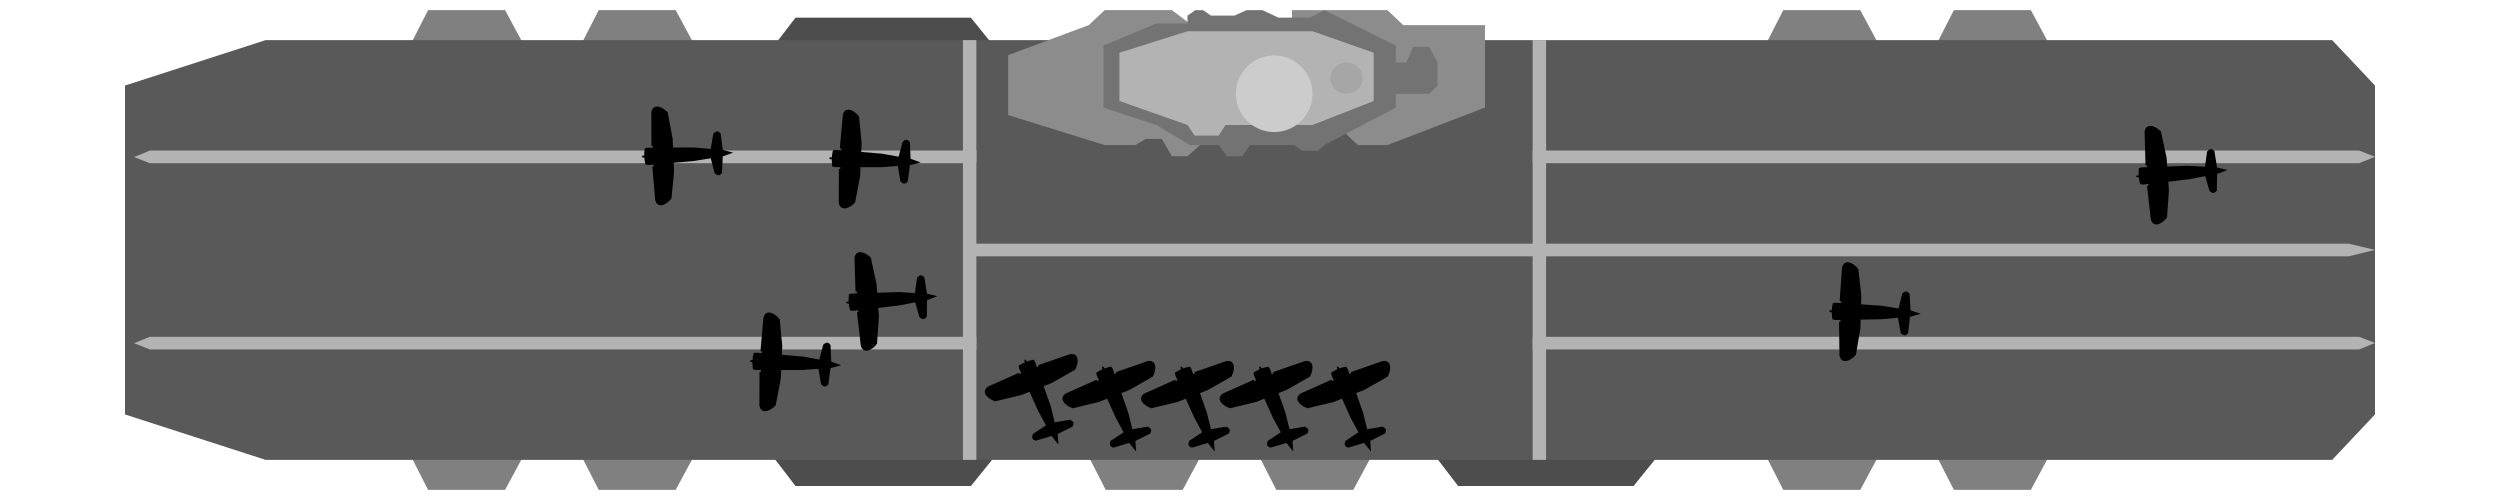 <?xml version="1.0" encoding="UTF-8" standalone="no"?><!DOCTYPE svg PUBLIC "-//W3C//DTD SVG 1.1//EN" "http://www.w3.org/Graphics/SVG/1.1/DTD/svg11.dtd"><svg width="100%" height="100%" viewBox="0 0 180 36" version="1.1" xmlns="http://www.w3.org/2000/svg" xmlns:xlink="http://www.w3.org/1999/xlink" xml:space="preserve" xmlns:serif="http://www.serif.com/" style="fill-rule:evenodd;clip-rule:evenodd;stroke-linejoin:round;stroke-miterlimit:2;"><g><path d="M137.51,29.068l12.052,0l-3.341,6.203l-5.541,-0l-3.17,-6.203Z" style="fill:#808080;"/><path d="M137.51,6.932l12.052,-0l-3.341,-6.203l-5.541,0l-3.17,6.203Z" style="fill:#808080;"/><path d="M27.654,29.068l12.053,0l-3.341,6.203l-5.542,-0l-3.17,-6.203Z" style="fill:#808080;"/><path d="M27.654,6.932l12.053,-0l-3.341,-6.203l-5.542,0l-3.17,6.203Z" style="fill:#808080;"/><path d="M125.227,29.068l12.052,0l-3.34,6.203l-5.542,-0l-3.17,-6.203Z" style="fill:#808080;"/><path d="M97.763,25.572l27.464,-0l-7.613,9.422l-12.627,0l-7.224,-9.422Z" style="fill:#4d4d4d;"/><path d="M50.053,25.572l27.464,-0l-7.613,9.422l-12.627,0l-7.224,-9.422Z" style="fill:#4d4d4d;"/><path d="M50.053,10.693l27.464,0l-7.613,-9.422l-12.627,0l-7.224,9.422Z" style="fill:#4d4d4d;"/><path d="M88.723,29.068l12.053,0l-3.341,6.203l-5.541,-0l-3.171,-6.203Z" style="fill:#808080;"/><path d="M76.44,29.068l12.053,0l-3.341,6.203l-5.541,-0l-3.171,-6.203Z" style="fill:#808080;"/><path d="M125.227,6.932l12.052,-0l-3.34,-6.203l-5.542,0l-3.17,6.203Z" style="fill:#808080;"/><path d="M39.937,29.068l12.053,0l-3.341,6.203l-5.542,-0l-3.17,-6.203Z" style="fill:#808080;"/><path d="M39.937,6.932l12.053,-0l-3.341,-6.203l-5.542,0l-3.17,6.203Z" style="fill:#808080;"/><path d="M19.125,2.888l-10.125,3.272l0,23.681l10.125,3.271l148.789,-0l3.086,-3.271l-0,-23.681l-3.086,-3.272l-148.789,0Z" style="fill:#595959;"/><path d="M93.023,0.729l-0,6.477l3.596,-0l-0,2.159l1.144,1.079l2.126,0l7.029,-2.698l-0,-5.937l-5.885,-0l-1.144,-1.08l-6.866,0Z" style="fill:#8c8c8c;"/><path d="M84.375,0.729l2.026,1.521l0,8.194l-0.901,0.806l-1.125,0l-0.721,-1.245l-1.157,0l-0.755,0.439l-2.207,0l-6.947,-2.159l-0,-4.317l5.803,-2.159l1.144,-1.08l4.84,0Z" style="fill:#8c8c8c;"/><path d="M85.5,1.125l0.562,-0.394l0.563,0.003l0.563,0.391l1.687,0l0.878,-0.396l1.144,0l1.144,0.54l2.289,0l1.021,-0.54l5.147,2.556l0,1.215l0.752,0l0.502,-1.125l1.149,0l0.599,1.125l-0,1.665l-0.599,0.585l-2.403,0l0,1.001l-5.147,2.693l-0.449,0.408l-1.144,0l-0.572,-0.408l-3.186,0l-0.561,0.806l-1.095,-0l-0.594,-0.806l-2.087,0l-0,-0.004l-2.413,-1.44l-3.796,-1.249l-0,-4.466l3.796,-1.597l2.25,-0l0,-0.563Z" style="fill:#737373;"/><path d="M85.5,2.25l9,0l4.407,1.546l0,3.474l-4.407,1.73l-6.268,0l-0.482,0.763l-1.741,0l-0.509,-0.763l-4.902,-1.73l-0,-3.474l4.902,-1.546Z" style="fill:#b3b3b3;"/><path d="M10.794,24.248l-1.144,0.464l1.144,0.45l59.505,-0l-0,-0.914l-59.505,0Z" style="fill:#b3b3b3;"/><path d="M10.794,11.752l-1.144,-0.444l1.144,-0.47l59.505,0l-0,0.914l-59.505,-0Z" style="fill:#b3b3b3;"/><rect x="69.331" y="2.888" width="0.968" height="30.224" style="fill:#b3b3b3;"/><path d="M169.856,11.752l1.144,-0.464l-1.144,-0.45l-59.505,0l-0,0.914l59.505,-0Z" style="fill:#b3b3b3;"/><path d="M169.09,18.457l1.91,-0.464l-1.91,-0.45l-99.344,0l-0,0.914l99.344,-0Z" style="fill:#b3b3b3;"/><path d="M169.856,24.248l1.144,0.444l-1.144,0.47l-59.505,-0l-0,-0.914l59.505,0Z" style="fill:#b3b3b3;"/><rect x="110.351" y="2.888" width="0.968" height="30.224" style="fill:#b3b3b3;"/><g><path d="M61.124,21.184c-0.055,0.403 -0.032,0.731 0.084,1.168l0.201,0.029l3.305,-0.386l2.09,-0.404l0.688,-0.269l-0.719,-0.169l-2.128,-0.129l-3.325,0.115l-0.196,0.045Z"/><path d="M61.172,21.854l-0.179,-0.001l-0.059,-0.035l-0.004,-0.053l0.054,-0.043l0.177,-0.026l0.011,0.158Z"/><path d="M61.693,21.737l0.097,0.548l0.008,0.19l-0.096,0.007l0.274,2.4c0.162,0.602 0.757,0.41 1.169,-0.138l0.135,-1.933l-0.084,-1.182l-1.503,0.108Z"/><path d="M61.693,21.737l0.018,-0.556l-0.019,-0.189l-0.096,0.007l-0.071,-2.415c0.075,-0.619 0.691,-0.514 1.177,-0.03l0.409,1.894l0.085,1.181l-1.503,0.108Z"/><path d="M66.762,21.374l-0.013,0.255l-0.019,1.173c-0.144,0.19 -0.269,0.257 -0.527,0.038l-0.404,-1.397l0.963,-0.069Z"/><path d="M66.789,21.372l-0.049,-0.251l-0.186,-1.158c-0.17,-0.168 -0.303,-0.216 -0.528,0.038l-0.2,1.44l0.963,-0.069Z"/></g><g><path d="M74.431,25.899c-0.402,0.068 -0.707,0.189 -1.089,0.431l0.033,0.2l1.361,3.037l1.013,1.872l0.462,0.575l-0.054,-0.736l-0.516,-2.069l-1.108,-3.137l-0.102,-0.173Z"/><path d="M73.807,26.146l-0.053,-0.171l0.015,-0.067l0.049,-0.019l0.057,0.038l0.078,0.161l-0.146,0.058Z"/><path d="M74.074,26.608l-0.494,0.257l-0.178,0.065l-0.035,-0.09l-2.207,0.982c-0.526,0.336 -0.164,0.845 0.482,1.074l1.885,-0.452l1.101,-0.435l-0.554,-1.401Z"/><path d="M74.074,26.608l0.536,-0.15l0.175,-0.075l-0.036,-0.09l2.282,-0.792c0.613,-0.115 0.698,0.504 0.382,1.113l-1.683,0.959l-1.102,0.436l-0.554,-1.401Z"/><path d="M75.942,31.334l-0.247,0.064l-1.124,0.334c-0.225,-0.08 -0.326,-0.179 -0.194,-0.492l1.211,-0.804l0.354,0.898Z"/><path d="M75.952,31.359l0.225,-0.122l1.049,-0.525c0.109,-0.213 0.115,-0.354 -0.195,-0.492l-1.434,0.241l0.355,0.898Z"/></g><g><path d="M80.023,26.398c-0.401,0.069 -0.707,0.19 -1.089,0.431l0.033,0.2l1.361,3.037l1.013,1.873l0.463,0.574l-0.055,-0.736l-0.516,-2.069l-1.108,-3.137l-0.102,-0.173Z"/><path d="M79.399,26.645l-0.053,-0.171l0.015,-0.067l0.05,-0.019l0.057,0.038l0.078,0.161l-0.147,0.058Z"/><path d="M79.667,27.107l-0.494,0.258l-0.178,0.064l-0.036,-0.09l-2.207,0.983c-0.526,0.335 -0.164,0.844 0.483,1.073l1.884,-0.451l1.102,-0.436l-0.554,-1.401Z"/><path d="M79.667,27.107l0.536,-0.15l0.174,-0.075l-0.035,-0.089l2.282,-0.793c0.613,-0.114 0.697,0.505 0.381,1.114l-1.683,0.959l-1.101,0.435l-0.554,-1.401Z"/><path d="M81.535,31.833l-0.247,0.065l-1.124,0.334c-0.226,-0.081 -0.327,-0.18 -0.195,-0.492l1.211,-0.805l0.355,0.898Z"/><path d="M81.545,31.858l0.225,-0.122l1.048,-0.525c0.109,-0.213 0.115,-0.354 -0.194,-0.492l-1.434,0.241l0.355,0.898Z"/></g><g><path d="M85.681,26.398c-0.402,0.069 -0.707,0.19 -1.089,0.431l0.033,0.2l1.361,3.037l1.013,1.873l0.462,0.574l-0.054,-0.736l-0.516,-2.069l-1.108,-3.137l-0.102,-0.173Z"/><path d="M85.057,26.645l-0.053,-0.171l0.015,-0.067l0.049,-0.019l0.057,0.038l0.078,0.161l-0.146,0.058Z"/><path d="M85.324,27.107l-0.494,0.258l-0.178,0.064l-0.035,-0.09l-2.207,0.983c-0.526,0.335 -0.164,0.844 0.482,1.073l1.885,-0.451l1.101,-0.436l-0.554,-1.401Z"/><path d="M85.324,27.107l0.536,-0.15l0.175,-0.075l-0.036,-0.089l2.282,-0.793c0.613,-0.114 0.698,0.505 0.382,1.114l-1.683,0.959l-1.102,0.435l-0.554,-1.401Z"/><path d="M87.192,31.833l-0.247,0.065l-1.124,0.334c-0.225,-0.081 -0.326,-0.18 -0.194,-0.492l1.211,-0.805l0.354,0.898Z"/><path d="M87.202,31.858l0.225,-0.122l1.049,-0.525c0.109,-0.213 0.115,-0.354 -0.195,-0.492l-1.434,0.241l0.355,0.898Z"/></g><g><path d="M91.338,26.398c-0.401,0.069 -0.707,0.19 -1.089,0.431l0.033,0.2l1.361,3.037l1.013,1.873l0.463,0.574l-0.055,-0.736l-0.516,-2.069l-1.108,-3.137l-0.102,-0.173Z"/><path d="M90.714,26.645l-0.053,-0.171l0.015,-0.067l0.05,-0.019l0.057,0.038l0.078,0.161l-0.147,0.058Z"/><path d="M90.982,27.107l-0.494,0.258l-0.178,0.064l-0.036,-0.09l-2.207,0.983c-0.526,0.335 -0.164,0.844 0.483,1.073l1.884,-0.451l1.102,-0.436l-0.554,-1.401Z"/><path d="M90.982,27.107l0.536,-0.15l0.174,-0.075l-0.035,-0.089l2.282,-0.793c0.613,-0.114 0.697,0.505 0.381,1.114l-1.683,0.959l-1.101,0.435l-0.554,-1.401Z"/><path d="M92.85,31.833l-0.247,0.065l-1.124,0.334c-0.226,-0.081 -0.327,-0.18 -0.195,-0.492l1.211,-0.805l0.355,0.898Z"/><path d="M92.86,31.858l0.225,-0.122l1.048,-0.525c0.109,-0.213 0.115,-0.354 -0.194,-0.492l-1.434,0.241l0.355,0.898Z"/></g><g><path d="M96.931,26.398c-0.402,0.069 -0.707,0.19 -1.089,0.431l0.033,0.2l1.361,3.037l1.013,1.873l0.462,0.574l-0.054,-0.736l-0.516,-2.069l-1.108,-3.137l-0.102,-0.173Z"/><path d="M96.307,26.645l-0.053,-0.171l0.015,-0.067l0.049,-0.019l0.057,0.038l0.078,0.161l-0.146,0.058Z"/><path d="M96.574,27.107l-0.494,0.258l-0.178,0.064l-0.035,-0.09l-2.207,0.983c-0.526,0.335 -0.164,0.844 0.482,1.073l1.885,-0.451l1.101,-0.436l-0.554,-1.401Z"/><path d="M96.574,27.107l0.536,-0.15l0.175,-0.075l-0.036,-0.089l2.282,-0.793c0.613,-0.114 0.698,0.505 0.382,1.114l-1.683,0.959l-1.102,0.435l-0.554,-1.401Z"/><path d="M98.442,31.833l-0.247,0.065l-1.124,0.334c-0.225,-0.081 -0.326,-0.18 -0.194,-0.492l1.211,-0.805l0.354,0.898Z"/><path d="M98.452,31.858l0.225,-0.122l1.049,-0.525c0.109,-0.213 0.115,-0.354 -0.195,-0.492l-1.434,0.241l0.355,0.898Z"/></g><g><path d="M131.965,21.82c-0.095,0.396 -0.105,0.724 -0.034,1.17l0.197,0.049l3.328,-0.053l2.12,-0.193l0.711,-0.198l-0.698,-0.24l-2.105,-0.342l-3.32,-0.219l-0.199,0.026Z"/><path d="M131.946,22.491l-0.178,-0.019l-0.056,-0.04l0.002,-0.053l0.058,-0.038l0.178,-0.008l-0.004,0.158Z"/><path d="M132.476,22.427l0.042,0.555l-0.011,0.19l-0.097,-0.003l0.033,2.415c0.101,0.616 0.711,0.484 1.176,-0.02l0.329,-1.909l0.034,-1.184l-1.506,-0.044Z"/><path d="M132.476,22.427l0.074,-0.552l-0,-0.189l-0.097,-0.003l0.172,-2.41c0.136,-0.608 0.738,-0.442 1.173,0.089l0.218,1.925l-0.034,1.184l-1.506,-0.044Z"/><path d="M137.556,22.574l-0.039,0.253l-0.136,1.164c-0.163,0.175 -0.294,0.229 -0.529,-0.015l-0.261,-1.43l0.965,0.028Z"/><path d="M137.582,22.575l-0.023,-0.255l-0.069,-1.171c-0.153,-0.184 -0.28,-0.245 -0.529,-0.015l-0.344,1.413l0.965,0.028Z"/></g><g><path d="M59.977,10.812c-0.102,0.394 -0.117,0.722 -0.054,1.169l0.196,0.052l3.328,0.005l2.124,-0.156l0.714,-0.187l-0.694,-0.252l-2.099,-0.378l-3.315,-0.276l-0.2,0.023Z"/><path d="M59.946,11.482l-0.177,-0.022l-0.055,-0.041l0.003,-0.053l0.058,-0.036l0.179,-0.006l-0.008,0.158Z"/><path d="M60.478,11.427l0.032,0.556l-0.015,0.189l-0.096,-0.004l-0.009,2.415c0.09,0.618 0.703,0.497 1.177,0l0.361,-1.903l0.054,-1.183l-1.504,-0.07Z"/><path d="M60.478,11.427l0.083,-0.55l0.003,-0.19l-0.097,-0.004l0.214,-2.406c0.147,-0.607 0.746,-0.43 1.172,0.108l0.184,1.929l-0.055,1.183l-1.504,-0.07Z"/><path d="M65.554,11.662l-0.043,0.252l-0.156,1.162c-0.166,0.172 -0.298,0.224 -0.528,-0.024l-0.237,-1.435l0.964,0.045Z"/><path d="M65.581,11.663l-0.019,-0.255l-0.049,-1.171c-0.149,-0.187 -0.276,-0.251 -0.528,-0.025l-0.369,1.406l0.965,0.045Z"/></g><g><path d="M54.263,25.416c-0.102,0.394 -0.117,0.722 -0.054,1.17l0.196,0.052l3.328,0.004l2.124,-0.156l0.714,-0.186l-0.694,-0.252l-2.099,-0.378l-3.315,-0.276l-0.2,0.022Z"/><path d="M54.232,26.087l-0.177,-0.022l-0.055,-0.042l0.002,-0.053l0.059,-0.036l0.179,-0.005l-0.008,0.158Z"/><path d="M54.764,26.032l0.032,0.556l-0.015,0.189l-0.096,-0.005l-0.009,2.416c0.09,0.617 0.703,0.496 1.176,0l0.362,-1.903l0.054,-1.183l-1.504,-0.07Z"/><path d="M54.764,26.032l0.083,-0.55l0.003,-0.19l-0.097,-0.004l0.214,-2.407c0.147,-0.606 0.746,-0.429 1.172,0.109l0.184,1.928l-0.055,1.184l-1.504,-0.07Z"/><path d="M59.84,26.266l-0.043,0.253l-0.156,1.162c-0.166,0.172 -0.298,0.223 -0.529,-0.025l-0.237,-1.434l0.965,0.044Z"/><path d="M59.867,26.268l-0.019,-0.255l-0.049,-1.172c-0.149,-0.187 -0.276,-0.25 -0.529,-0.024l-0.368,1.406l0.965,0.045Z"/></g><g><path d="M46.424,10.677c-0.066,0.401 -0.052,0.729 0.051,1.169l0.2,0.035l3.315,-0.294l2.101,-0.346l0.695,-0.249l-0.714,-0.189l-2.124,-0.188l-3.327,0.021l-0.197,0.041Z"/><path d="M46.454,11.347l-0.179,-0.006l-0.058,-0.036l-0.003,-0.053l0.055,-0.041l0.178,-0.022l0.007,0.158Z"/><path d="M46.978,11.245l0.082,0.551l0.002,0.189l-0.096,0.005l0.207,2.406c0.145,0.607 0.745,0.432 1.172,-0.105l0.189,-1.928l-0.051,-1.183l-1.505,0.065Z"/><path d="M46.978,11.245l0.034,-0.556l-0.014,-0.189l-0.097,0.004l-0.003,-2.415c0.092,-0.617 0.705,-0.495 1.177,0.003l0.356,1.904l0.052,1.184l-1.505,0.065Z"/><path d="M52.055,11.024l-0.02,0.255l-0.052,1.171c-0.15,0.187 -0.276,0.25 -0.528,0.023l-0.365,-1.407l0.965,-0.042Z"/><path d="M52.082,11.023l-0.042,-0.252l-0.154,-1.163c-0.165,-0.173 -0.297,-0.224 -0.528,0.023l-0.241,1.434l0.965,-0.042Z"/></g><g><path d="M154.008,12.094c-0.056,0.403 -0.033,0.731 0.082,1.168l0.201,0.029l3.306,-0.384l2.091,-0.402l0.687,-0.268l-0.718,-0.17l-2.129,-0.131l-3.325,0.112l-0.195,0.046Z"/><path d="M154.055,12.763l-0.179,-0.001l-0.059,-0.034l-0.004,-0.053l0.054,-0.043l0.177,-0.026l0.011,0.157Z"/><path d="M154.577,12.647l0.096,0.549l0.008,0.189l-0.097,0.007l0.273,2.4c0.162,0.603 0.756,0.411 1.169,-0.137l0.137,-1.933l-0.084,-1.181l-1.502,0.106Z"/><path d="M154.577,12.647l0.018,-0.556l-0.019,-0.189l-0.097,0.007l-0.068,-2.415c0.075,-0.619 0.691,-0.513 1.176,-0.029l0.408,1.894l0.084,1.182l-1.502,0.106Z"/><path d="M159.645,12.288l-0.013,0.256l-0.02,1.172c-0.144,0.19 -0.269,0.257 -0.527,0.037l-0.403,-1.397l0.963,-0.068Z"/><path d="M159.672,12.286l-0.049,-0.251l-0.185,-1.157c-0.17,-0.169 -0.303,-0.217 -0.527,0.037l-0.202,1.44l0.963,-0.069Z"/></g><path d="M88.982,6.75c-0,-1.523 1.236,-2.759 2.759,-2.759c1.523,-0 2.759,1.236 2.759,2.759c0,1.523 -1.236,2.759 -2.759,2.759c-1.523,0 -2.759,-1.236 -2.759,-2.759Z" style="fill:#ccc;"/><path d="M95.793,5.625c0,-0.621 0.518,-1.126 1.156,-1.126c0.637,0 1.155,0.505 1.155,1.126c0,0.621 -0.518,1.125 -1.155,1.125c-0.638,-0 -1.156,-0.504 -1.156,-1.125Z" style="fill:#a6a6a6;"/></g></svg>